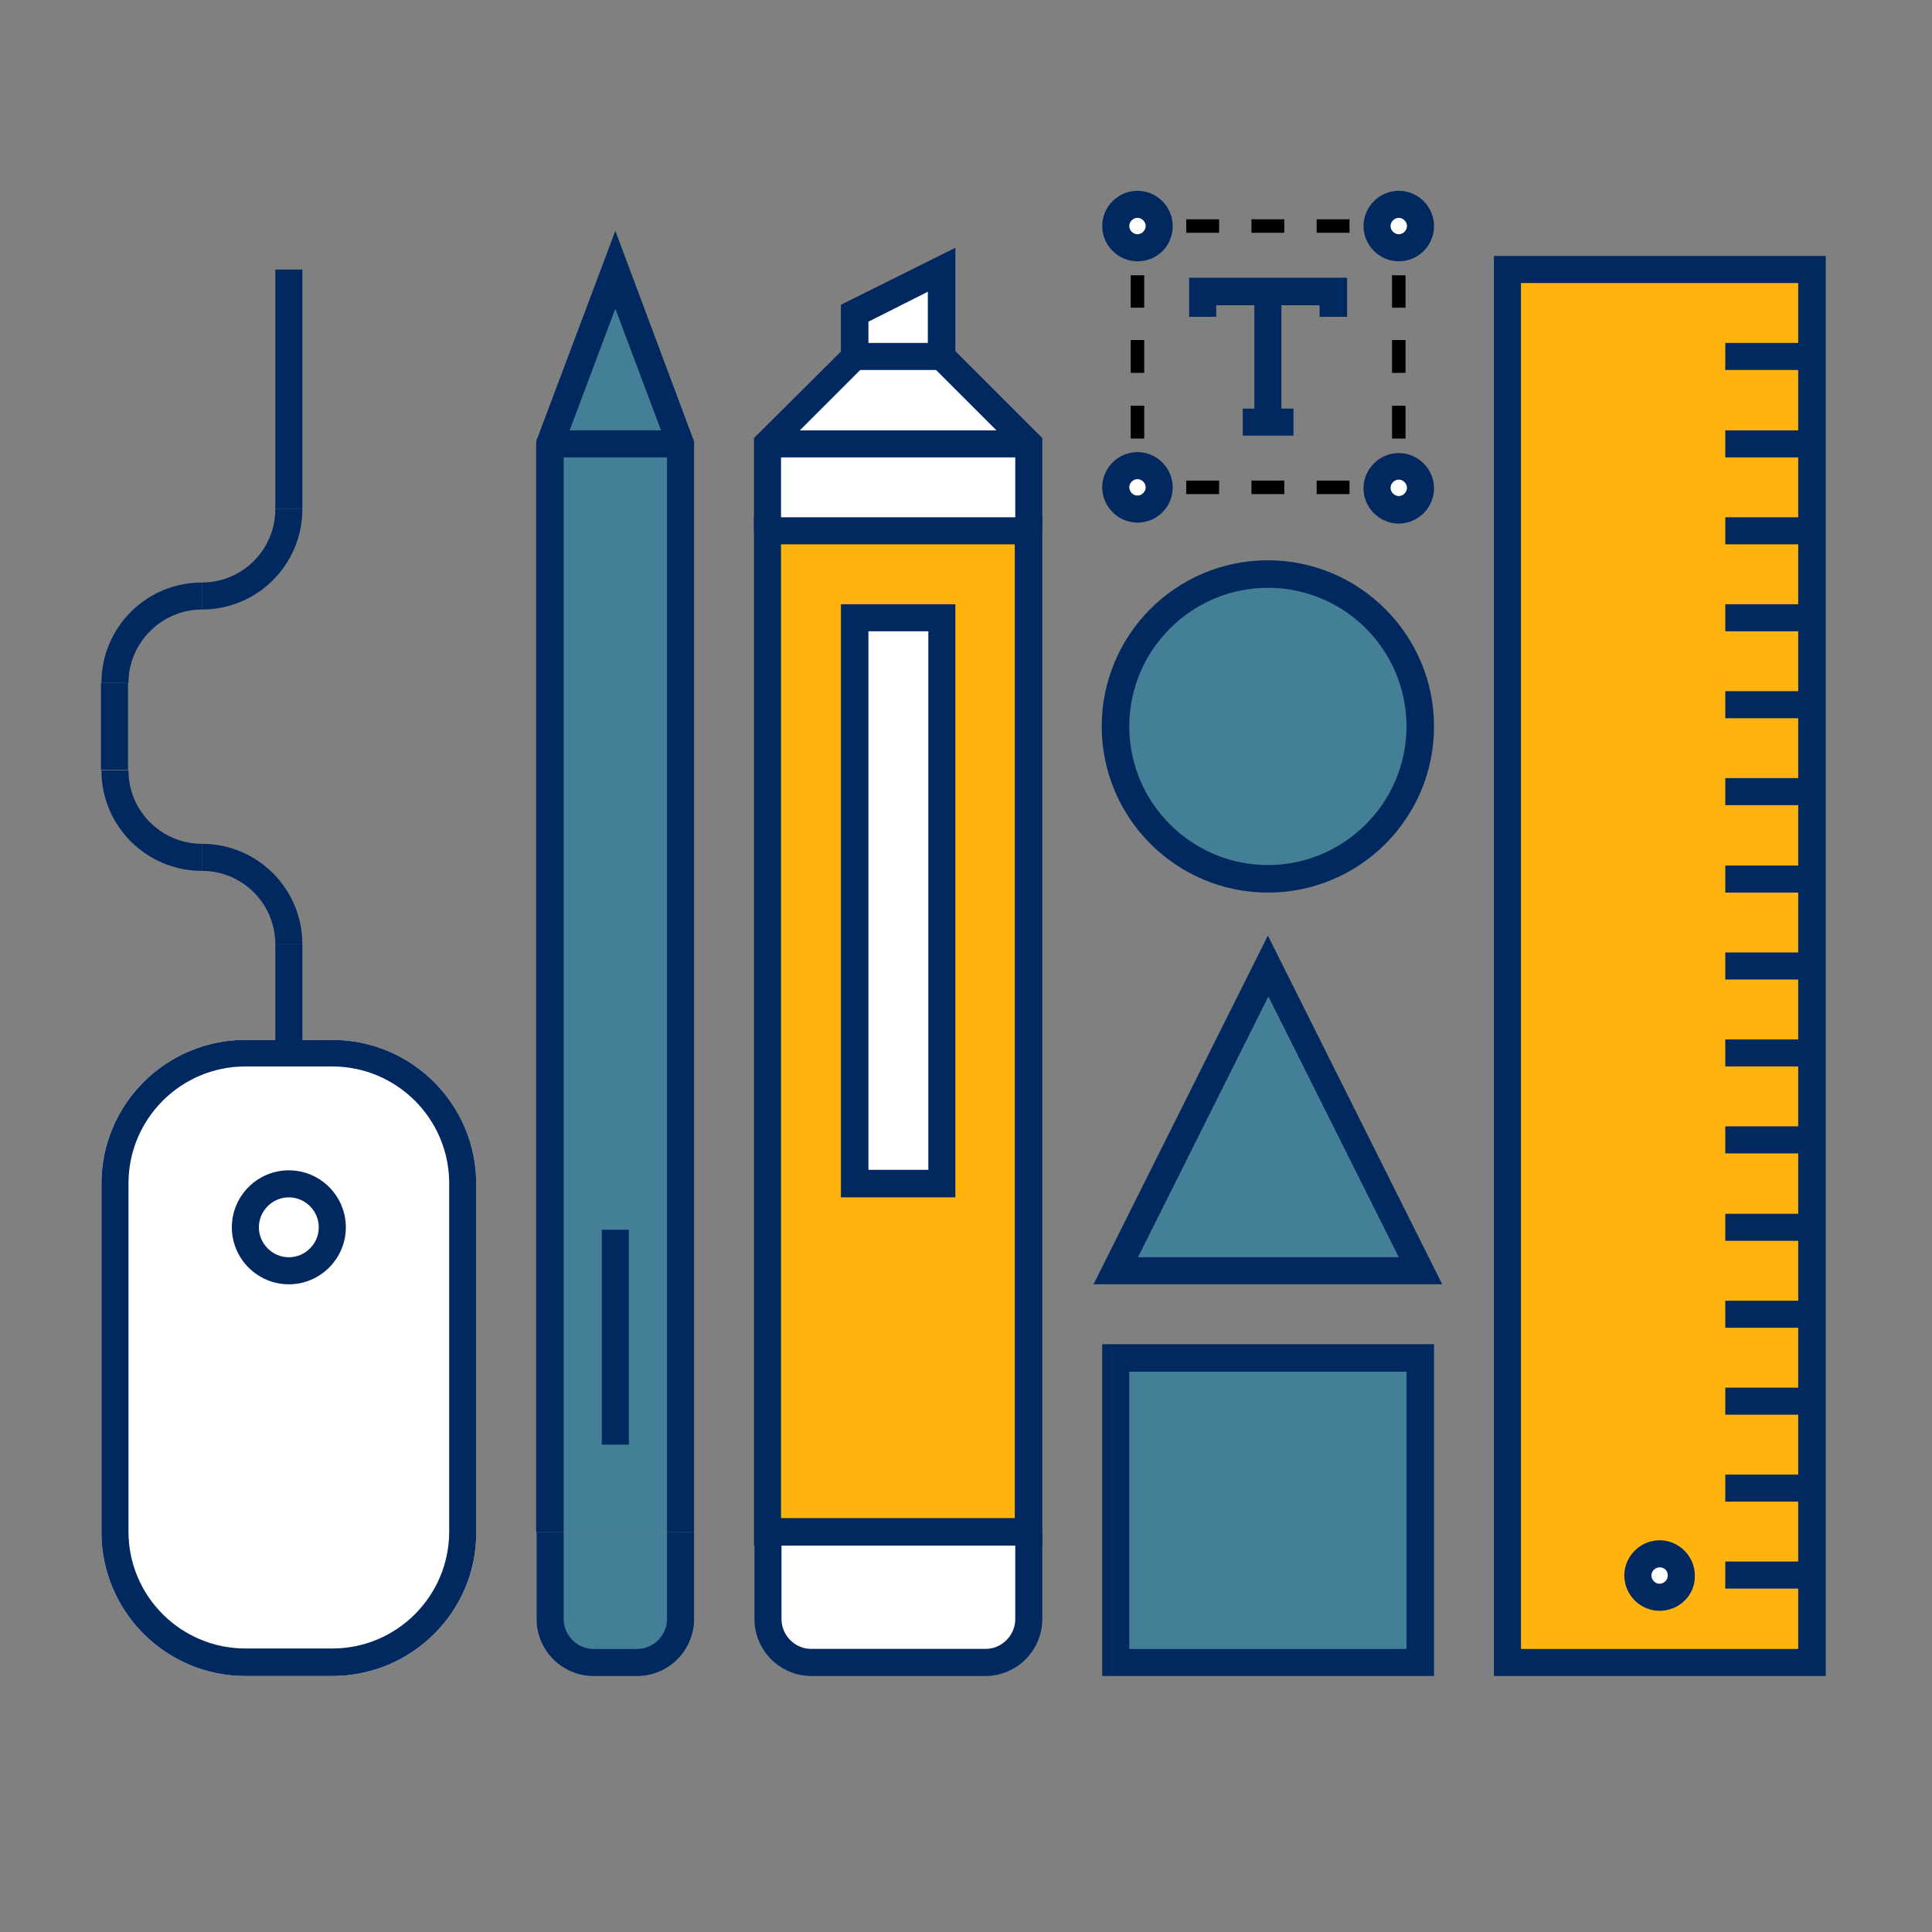 <?xml version="1.0" encoding="UTF-8"?>
<!-- Generator: Adobe Illustrator 19.0.0, SVG Export Plug-In . SVG Version: 6.00 Build 0)  -->
<svg version="1.1" id="Layer_1" xmlns="http://www.w3.org/2000/svg" xmlns:xlink="http://www.w3.org/1999/xlink" x="0px" y="0px" viewBox="0 0 400 400" style="enable-background:new 0 0 400 400;" xml:space="preserve">
<rect x="0" y="0" width="400" height="400" fill="#808080" stroke="none"/>
<style type="text/css">
	.st0{fill:#FFFFFF;}
	.st1{fill:#437F97;}
	.st2{fill:#FFB30F;}
	.st3{fill:#01295F;}
</style>
<polygon id="XMLID_95_" class="st0" points="177,66 177,75 161.7,90.2 210.2,90.9 193,71.9 193,58 "/>
<rect id="XMLID_94_" x="158.9" y="89.1" class="st0" width="54.1" height="165"/>
<rect id="XMLID_92_" x="158.9" y="317.2" class="st0" width="54.1" height="24.2"/>
<path id="XMLID_91_" class="st0" d="M68.8,347h-18c-16.5,0-29.8-13.4-29.8-29.8v-72.1c0-16.5,13.4-29.8,29.8-29.8h18  c16.5,0,29.8,13.4,29.8,29.8v72.1C98.7,333.6,85.3,347,68.8,347z"/>
<polygon id="XMLID_90_" class="st1" points="113.9,317.2 113.9,91.9 127.4,55.8 140.9,91.9 140.9,317.2 "/>
<path id="XMLID_89_" class="st1" d="M140.9,317.2v18c0,5-4.1,9-9,9h-9c-5,0-9-4.1-9-9v-18H140.9z"/>
<rect id="XMLID_88_" x="158.9" y="109.9" class="st2" width="54.1" height="207.3"/>
<rect id="XMLID_87_" x="231" y="281.1" class="st1" width="63.1" height="63.1"/>
<polygon id="XMLID_86_" class="st1" points="231,263.1 294.1,263.1 262.5,200 "/>
<circle id="XMLID_85_" class="st1" cx="262.5" cy="150.4" r="31.5"/>
<rect id="XMLID_84_" x="312.1" y="55.8" class="st2" width="63.1" height="288.4"/>
<polygon id="XMLID_83_" points="291,50.2 288.2,50.2 288.2,48.2 286.2,48.2 286.2,45.4 291,45.4 "/>
<path id="XMLID_187_" d="M279.4,48.2h-6.8v-2.8h6.8V48.2z M265.9,48.2h-6.8v-2.8h6.8V48.2z M252.4,48.2h-6.8v-2.8h6.8V48.2z"/>
<polygon id="XMLID_79_" points="236.9,50.2 234.1,50.2 234.1,45.4 238.9,45.4 238.9,48.2 236.9,48.2 "/>
<path id="XMLID_182_" d="M236.9,90.8h-2.8V84h2.8V90.8z M236.9,77.2h-2.8v-6.8h2.8V77.2z M236.9,63.7h-2.8V57h2.8V63.7z"/>
<polygon id="XMLID_75_" points="238.9,102.3 234.1,102.3 234.1,97.5 236.9,97.5 236.9,99.5 238.9,99.5 "/>
<path id="XMLID_177_" d="M279.4,102.3h-6.8v-2.8h6.8V102.3z M265.9,102.3h-6.8v-2.8h6.8V102.3z M252.4,102.3h-6.8v-2.8h6.8V102.3z"/>
<polygon id="XMLID_71_" points="291,102.3 286.2,102.3 286.2,99.5 288.2,99.5 288.2,97.5 291,97.5 "/>
<path id="XMLID_172_" d="M291,90.8h-2.8V84h2.8V90.8z M291,77.2h-2.8v-6.8h2.8V77.2z M291,63.7h-2.8V57h2.8V63.7z"/>
<rect id="XMLID_67_" x="124.6" y="254.6" class="st3" width="5.6" height="44.5"/>
<polygon id="XMLID_66_" class="st3" points="143.7,317.2 138.1,317.2 138.1,92.4 127.4,63.9 116.7,92.4 116.7,317.2 111,317.2   111,91.4 127.4,47.8 143.7,91.4 "/>
<rect id="XMLID_65_" x="113.9" y="89.1" class="st3" width="27" height="5.6"/>
<path id="XMLID_64_" class="st3" d="M131.9,347h-9c-6.5,0-11.8-5.3-11.8-11.8v-18h5.6v18c0,3.4,2.8,6.2,6.2,6.2h9  c3.4,0,6.2-2.8,6.2-6.2v-18h5.6v18C143.7,341.7,138.4,347,131.9,347z"/>
<path id="XMLID_63_" class="st3" d="M204,347h-36c-6.5,0-11.8-5.3-11.8-11.8v-18h5.6v18c0,3.4,2.8,6.2,6.2,6.2h36  c3.4,0,6.2-2.8,6.2-6.2v-18h5.6v18C215.8,341.7,210.5,347,204,347z"/>
<path id="XMLID_164_" class="st3" d="M215.8,320h-59.7V107.1h59.7V320z M161.7,314.3h48.4V112.7h-48.4V314.3z"/>
<polygon id="XMLID_60_" class="st3" points="161.7,109.9 156.1,109.9 156.1,90.7 175,71.9 178.9,75.8 161.7,93 "/>
<polygon id="XMLID_59_" class="st3" points="215.8,109.9 210.2,109.9 210.2,93 193,75.8 197,71.9 215.8,90.7 "/>
<rect id="XMLID_58_" x="176.9" y="71" class="st3" width="18" height="5.6"/>
<polygon id="XMLID_57_" class="st3" points="197.8,73.9 192.1,73.9 192.1,60.4 179.8,66.6 179.8,73.9 174.1,73.9 174.1,63.1   197.8,51.3 "/>
<rect id="XMLID_56_" x="158.9" y="89.1" class="st3" width="54.1" height="5.6"/>
<rect id="XMLID_55_" x="176.9" y="127.9" class="st0" width="18" height="117.1"/>
<path id="XMLID_155_" class="st3" d="M197.8,247.9h-23.7V125.1h23.7V247.9z M179.8,242.2h12.4V130.7h-12.4V242.2z"/>
<circle id="XMLID_52_" class="st0" cx="289.6" cy="101" r="4.5"/>
<path id="XMLID_151_" class="st3" d="M289.6,108.4c-4,0-7.3-3.3-7.3-7.3c0-4,3.3-7.3,7.3-7.3s7.3,3.3,7.3,7.3  C296.9,105.1,293.6,108.4,289.6,108.4z M289.6,99.3c-0.9,0-1.7,0.8-1.7,1.7c0,0.9,0.8,1.7,1.7,1.7c0.9,0,1.7-0.8,1.7-1.7  C291.3,100.1,290.5,99.3,289.6,99.3z"/>
<circle id="XMLID_49_" class="st0" cx="289.6" cy="46.8" r="4.5"/>
<path id="XMLID_147_" class="st3" d="M289.6,54.1c-4,0-7.3-3.3-7.3-7.3c0-4,3.3-7.3,7.3-7.3s7.3,3.3,7.3,7.3  C296.9,50.9,293.6,54.1,289.6,54.1z M289.6,45.1c-0.9,0-1.7,0.8-1.7,1.7c0,0.9,0.8,1.7,1.7,1.7c0.9,0,1.7-0.8,1.7-1.7  C291.3,45.9,290.5,45.1,289.6,45.1z"/>
<circle id="XMLID_46_" class="st0" cx="235.5" cy="46.8" r="4.5"/>
<path id="XMLID_143_" class="st3" d="M235.5,54.1c-4,0-7.3-3.3-7.3-7.3c0-4,3.3-7.3,7.3-7.3s7.3,3.3,7.3,7.3  C242.8,50.9,239.6,54.1,235.5,54.1z M235.5,45.1c-0.9,0-1.7,0.8-1.7,1.7c0,0.9,0.8,1.7,1.7,1.7c0.9,0,1.7-0.8,1.7-1.7  C237.2,45.9,236.4,45.1,235.5,45.1z"/>
<circle id="XMLID_43_" class="st0" cx="235.5" cy="100.9" r="4.5"/>
<path id="XMLID_139_" class="st3" d="M235.5,108.2c-4,0-7.3-3.3-7.3-7.3c0-4,3.3-7.3,7.3-7.3s7.3,3.3,7.3,7.3  C242.8,104.9,239.6,108.2,235.5,108.2z M235.5,99.2c-0.9,0-1.7,0.8-1.7,1.7s0.8,1.7,1.7,1.7c0.9,0,1.7-0.8,1.7-1.7  S236.4,99.2,235.5,99.2z"/>
<rect id="XMLID_40_" x="259.7" y="60.3" class="st3" width="5.6" height="27"/>
<polygon id="XMLID_39_" class="st3" points="278.9,65.6 273.2,65.6 273.2,63.2 251.8,63.2 251.8,65.6 246.2,65.6 246.2,57.5   278.9,57.5 "/>
<rect id="XMLID_38_" x="257.3" y="84.6" class="st3" width="10.5" height="5.6"/>
<path id="XMLID_133_" class="st3" d="M262.5,184.8c-18.9,0-34.4-15.4-34.4-34.4s15.4-34.4,34.4-34.4c18.9,0,34.4,15.4,34.4,34.4  S281.5,184.8,262.5,184.8z M262.5,121.7c-15.8,0-28.7,12.9-28.7,28.7s12.9,28.7,28.7,28.7c15.8,0,28.7-12.9,28.7-28.7  S278.4,121.7,262.5,121.7z"/>
<path id="XMLID_130_" class="st3" d="M296.9,347h-68.7v-68.7h68.7V347z M233.8,341.4h57.4v-57.4h-57.4V341.4z"/>
<path id="XMLID_127_" class="st3" d="M298.6,265.9h-72.2l36.1-72.2L298.6,265.9z M235.6,260.3h54l-27-54L235.6,260.3z"/>
<path id="XMLID_124_" class="st3" d="M378,347h-68.7V53H378V347z M314.9,341.4h57.4V58.6h-57.4V341.4z"/>
<circle id="XMLID_29_" class="st0" cx="343.6" cy="326.2" r="4.5"/>
<path id="XMLID_120_" class="st3" d="M343.6,333.5c-4,0-7.3-3.3-7.3-7.3c0-4,3.3-7.3,7.3-7.3c4,0,7.3,3.3,7.3,7.3  C351,330.2,347.7,333.5,343.6,333.5z M343.6,324.5c-0.9,0-1.7,0.8-1.7,1.7c0,0.9,0.8,1.7,1.7,1.7c0.9,0,1.7-0.8,1.7-1.7  C345.3,325.2,344.6,324.5,343.6,324.5z"/>
<rect id="XMLID_26_" x="357.2" y="323.3" class="st3" width="18" height="5.6"/>
<rect id="XMLID_25_" x="357.2" y="305.3" class="st3" width="18" height="5.6"/>
<rect id="XMLID_24_" x="357.2" y="287.3" class="st3" width="18" height="5.6"/>
<rect id="XMLID_23_" x="357.2" y="269.3" class="st3" width="18" height="5.6"/>
<rect id="XMLID_22_" x="357.2" y="251.3" class="st3" width="18" height="5.6"/>
<rect id="XMLID_21_" x="357.2" y="233.2" class="st3" width="18" height="5.6"/>
<rect id="XMLID_20_" x="357.2" y="215.2" class="st3" width="18" height="5.6"/>
<rect id="XMLID_19_" x="357.2" y="197.2" class="st3" width="18" height="5.6"/>
<rect id="XMLID_18_" x="357.2" y="179.2" class="st3" width="18" height="5.6"/>
<rect id="XMLID_17_" x="357.2" y="161.1" class="st3" width="18" height="5.6"/>
<rect id="XMLID_16_" x="357.2" y="143.1" class="st3" width="18" height="5.6"/>
<rect id="XMLID_15_" x="357.2" y="125.1" class="st3" width="18" height="5.6"/>
<rect id="XMLID_14_" x="357.2" y="107.1" class="st3" width="18" height="5.6"/>
<rect id="XMLID_13_" x="357.2" y="89.1" class="st3" width="18" height="5.6"/>
<rect id="XMLID_12_" x="357.2" y="71" class="st3" width="18" height="5.6"/>
<path id="XMLID_102_" class="st3" d="M68.8,347h-18c-16.5,0-29.8-13.4-29.8-29.8v-72.1c0-16.5,13.4-29.8,29.8-29.8h18  c16.5,0,29.8,13.4,29.8,29.8v72.1C98.7,333.6,85.3,347,68.8,347z M50.8,220.8c-13.4,0-24.2,10.9-24.2,24.2v72.1  c0,13.4,10.9,24.2,24.2,24.2h18c13.4,0,24.2-10.9,24.2-24.2v-72.1c0-13.4-10.9-24.2-24.2-24.2H50.8z"/>
<path id="XMLID_99_" class="st3" d="M59.8,265.9c-6.5,0-11.8-5.3-11.8-11.8s5.3-11.8,11.8-11.8c6.5,0,11.8,5.3,11.8,11.8  S66.3,265.9,59.8,265.9z M59.8,247.9c-3.4,0-6.2,2.8-6.2,6.2c0,3.4,2.8,6.2,6.2,6.2c3.4,0,6.2-2.8,6.2-6.2  C66,250.7,63.2,247.9,59.8,247.9z"/>
<rect id="XMLID_7_" x="57" y="195.5" class="st3" width="5.6" height="22.5"/>
<path id="XMLID_6_" class="st3" d="M62.6,195.5H57c0-8.4-6.8-15.2-15.2-15.2v-5.6C53.3,174.7,62.6,184,62.6,195.5z"/>
<path id="XMLID_5_" class="st3" d="M41.8,180.3c-11.5,0-20.8-9.3-20.8-20.8h5.6c0,8.4,6.8,15.2,15.2,15.2V180.3z"/>
<rect id="XMLID_4_" x="20.9" y="141.4" class="st3" width="5.6" height="18"/>
<path id="XMLID_3_" class="st3" d="M26.6,141.4h-5.6c0-11.5,9.3-20.8,20.8-20.8v5.6C33.4,126.2,26.6,133.1,26.6,141.4z"/>
<path id="XMLID_2_" class="st3" d="M41.8,126.2v-5.6c8.4,0,15.2-6.8,15.2-15.2h5.6C62.6,116.9,53.3,126.2,41.8,126.2z"/>
<rect id="XMLID_1_" x="57" y="55.8" class="st3" width="5.6" height="49.6"/>
</svg>
